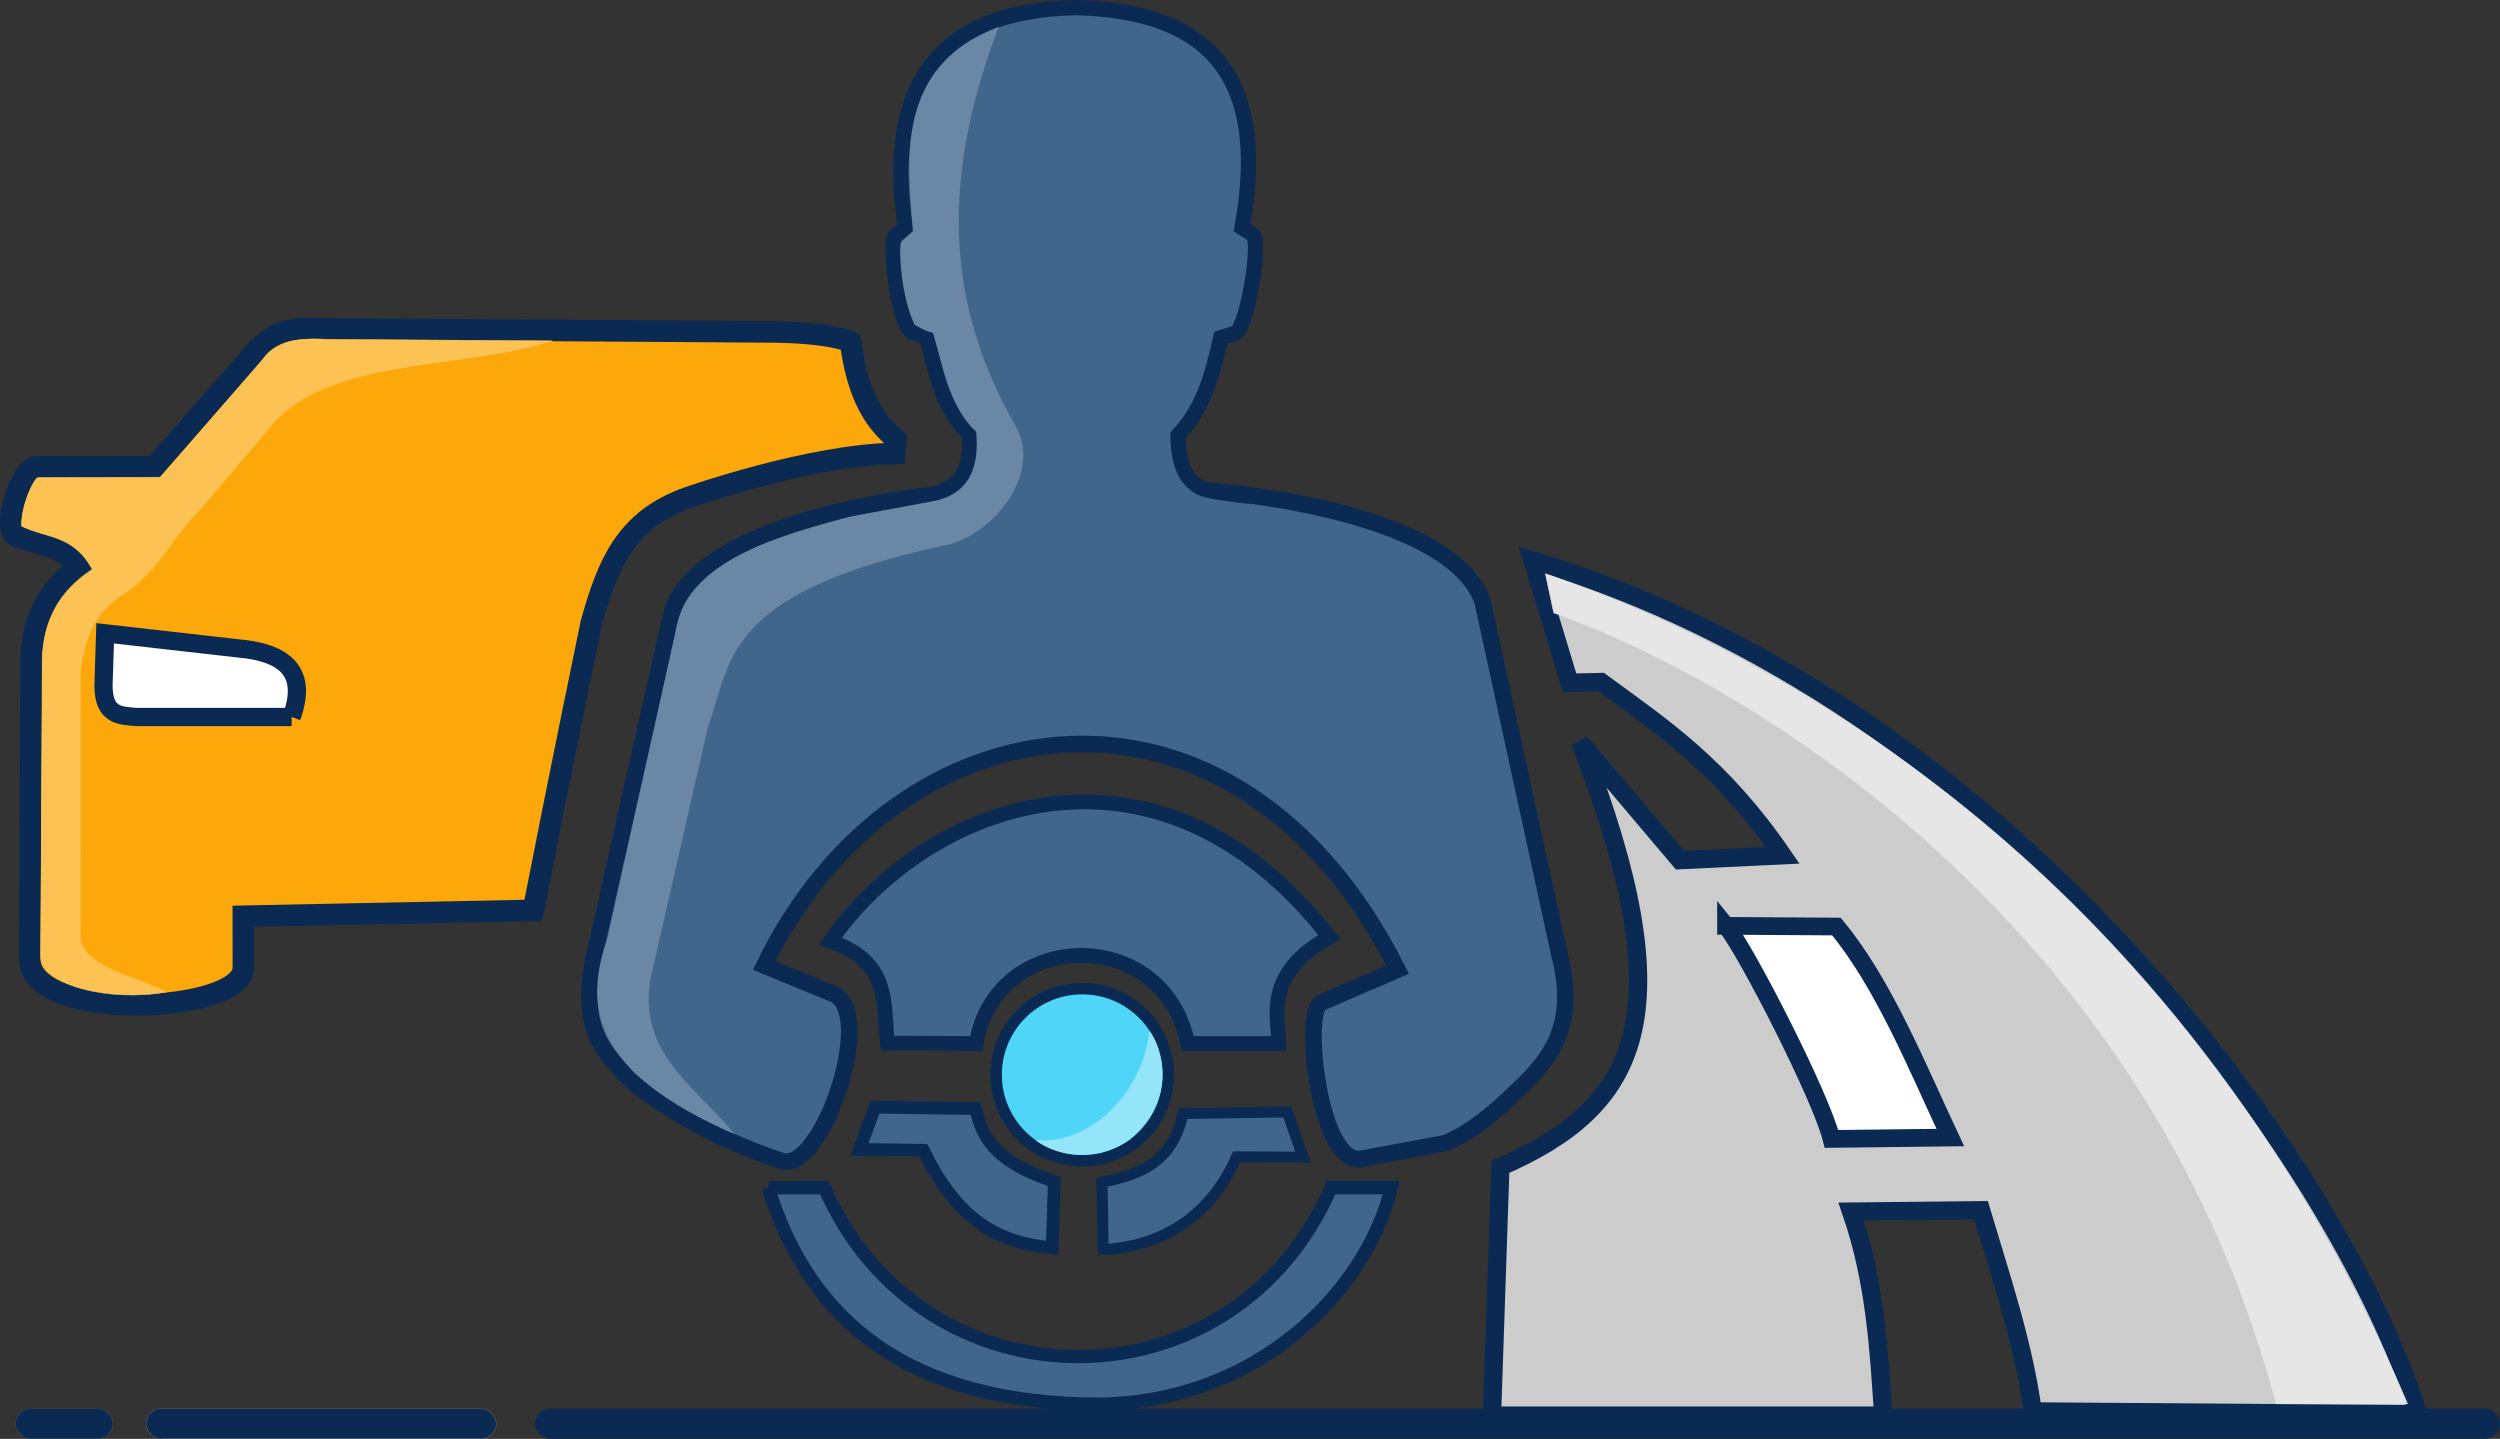 <?xml version="1.0" encoding="UTF-8" standalone="no"?>
<!-- Created with Inkscape (http://www.inkscape.org/) -->

<svg
   xmlns:dc="http://purl.org/dc/elements/1.1/"
   xmlns:cc="http://creativecommons.org/ns#"
   xmlns:rdf="http://www.w3.org/1999/02/22-rdf-syntax-ns#"
   xmlns:svg="http://www.w3.org/2000/svg"
   xmlns="http://www.w3.org/2000/svg"
   xmlns:sodipodi="http://sodipodi.sourceforge.net/DTD/sodipodi-0.dtd"
   xmlns:inkscape="http://www.inkscape.org/namespaces/inkscape"
   width="127.518mm"
   height="73.391mm"
   viewBox="0 0 451.836 260.047"
   id="svg2"
   version="1.1"
   inkscape:version="0.91 r13725"
   sodipodi:docname="driver.svg">
  <rect x="0" y="0" width="451.836" height="260.047" fill="#333333" stroke="none"/>
  <defs
     id="defs4" />
  <sodipodi:namedview
     id="base"
     pagecolor="#ffffff"
     bordercolor="#666666"
     borderopacity="1.0"
     inkscape:pageopacity="0.0"
     inkscape:pageshadow="2"
     inkscape:zoom="3.959798"
     inkscape:cx="112.61716"
     inkscape:cy="28.246184"
     inkscape:document-units="px"
     inkscape:current-layer="layer1"
     showgrid="false"
     inkscape:window-width="1406"
     inkscape:window-height="819"
     inkscape:window-x="8"
     inkscape:window-y="12"
     inkscape:window-maximized="0"
     fit-margin-top="0"
     fit-margin-left="0"
     fit-margin-right="0"
     fit-margin-bottom="0" />
  <g
     inkscape:label="Layer 1"
     inkscape:groupmode="layer"
     id="layer1"
     transform="translate(-286.714,-468.869)">
    <circle
       style="opacity:1;fill:#0a2a53;fill-opacity:1;stroke:#0a2a53;stroke-width:0.1;stroke-linecap:butt;stroke-linejoin:round;stroke-miterlimit:4;stroke-dasharray:none;stroke-dashoffset:0;stroke-opacity:1"
       id="path4450"
       cx="482.305"
       cy="663.105"
       r="16.541" />
    <path
       style="fill:#40668c;fill-opacity:1;fill-rule:evenodd;stroke:#0a2a53;stroke-width:2.994;stroke-linecap:butt;stroke-linejoin:miter;stroke-miterlimit:4;stroke-dasharray:none;stroke-opacity:1"
       d="m 400.441,664.01 c -4.121,-4.905 -9.232,-8.582 -6.38,-22.143 l 13.886,-61.55 c 7.028,-30.603 137.097,-31.875 146.744,-2.627 l 13.886,63.802 c 2.922,11.238 -0.672,17.409 -5.63,22.518 -4.476,4.381 -8.919,8.799 -14.946,11.456 l -15.079,2.805 c -7.723,1.741 -10.8,-26.26 -7.506,-28.148 l 13.886,-6.005 c -29.452,-58.496 -90.63,-49.898 -114.468,-0.751 l 12.76,5.254 c 7.383,3.912 -2.57,32.735 -9.758,30.024 -9.477,-3.154 -18.669,-7.734 -27.397,-14.637 z"
       id="path4149"
       inkscape:connector-curvature="0"
       sodipodi:nodetypes="cccccccccccccc" />
    <path
       style="fill:#40668c;fill-opacity:1;fill-rule:evenodd;stroke:#0a2a53;stroke-width:2.673;stroke-linecap:butt;stroke-linejoin:miter;stroke-miterlimit:4;stroke-dasharray:none;stroke-opacity:1"
       d="m 447.11,657.388 16.052,0.086 c 3.426,-20.866 33.871,-21.594 38.22,0 l 16.434,0 c 0.012,-4.744 -2.886,-12.563 9.173,-19.227 -31.175,-39.973 -72.714,-24.492 -90.199,0.726 11.102,3.864 9.472,11.307 10.319,18.415 z"
       id="path4151"
       inkscape:connector-curvature="0"
       sodipodi:nodetypes="ccccccc" />
    <path
       style="fill:#40668c;fill-opacity:1;fill-rule:evenodd;stroke:#0a2a53;stroke-width:2.294;stroke-linecap:butt;stroke-linejoin:miter;stroke-miterlimit:4;stroke-dasharray:none;stroke-opacity:1"
       d="m 444.849,668.971 18.189,0.265 c 0.97,3.182 1.449,9.039 14.218,13.156 l -0.375,12.01 c -10.031,-0.931 -17.131,-5.086 -23.288,-17.639 l -11.547,-0.158 z"
       id="path4153"
       inkscape:connector-curvature="0"
       sodipodi:nodetypes="ccccccc" />
    <path
       style="fill:#40668c;fill-opacity:1;fill-rule:evenodd;stroke:#0a2a53;stroke-width:1.994;stroke-linecap:butt;stroke-linejoin:miter;stroke-miterlimit:4;stroke-dasharray:none;stroke-opacity:1"
       d="m 485.888,682.522 0.199,12.161 c 7.078,-0.223 18.306,-3.386 24.127,-16.733 l 12.008,0.068 -2.866,-8.188 -18.832,0.286 c -1.926,8.913 -7.8,11.033 -14.637,12.406 z"
       id="path4155"
       inkscape:connector-curvature="0"
       sodipodi:nodetypes="ccccccc" />
    <path
       style="fill:#40668c;fill-opacity:1;fill-rule:evenodd;stroke:#0a2a53;stroke-width:2.394;stroke-linecap:butt;stroke-linejoin:miter;stroke-miterlimit:4;stroke-dasharray:none;stroke-opacity:1"
       d="m 425.587,683.525 10.133,0 c 17.471,40.264 73.57,41.117 91.574,0 l 10.884,0 c -4.545,18.69 -24.255,38.839 -52.918,39.125 -34.088,-0.096 -52.275,-14.873 -59.673,-39.125 z"
       id="path4157"
       inkscape:connector-curvature="0"
       sodipodi:nodetypes="cccccc" />
    <path
       style="fill:#fca80b;fill-opacity:1;fill-rule:evenodd;stroke:#0a2a53;stroke-width:3.894;stroke-linecap:butt;stroke-linejoin:miter;stroke-miterlimit:4;stroke-dasharray:none;stroke-dashoffset:0;stroke-opacity:1"
       d="m 448.437,550.824 c -15.584,0.28 -37.256,7.939 -37.256,7.939 -11.447,3.993 -14.62,12.136 -17.588,22.632 0,0 -5.682,27.352 -10.488,52.008 l -52.413,1.062 0.006,9.239 c 0.281,8.41 -38.6,10.129 -38.619,-1.543 l 0.265,-54.138 c 0.257,-8.353 3.84,-13.113 8.492,-16.719 -2.58,-3.845 -7.304,-3.936 -11.146,-5.573 -2.837,-0.586 0.778,-12.9 3.715,-12.473 l 21.23,0 16.719,-19.107 c 5.073,-6.434 8.866,-5.922 12.738,-5.838 l 80.41,0.531 c 12.526,-0.032 15.947,1.823 15.947,1.823 1.262,10.08 4.667,14.672 8.168,17.538 z"
       id="path4237"
       inkscape:connector-curvature="0"
       sodipodi:nodetypes="cccccccccccccccccc" />
    <path
       style="fill:#ffffff;fill-rule:evenodd;stroke:#0a2a53;stroke-width:3.294;stroke-linecap:butt;stroke-linejoin:miter;stroke-miterlimit:4;stroke-dasharray:none;stroke-opacity:1"
       d="m 339.423,598.456 -28.13,0 c -3.001,-0.295 -6.263,-0.095 -5.838,-6.9 l 0.265,-8.227 25.742,2.919 c 7.314,1.044 10.72,4.625 7.961,12.207 z"
       id="path4239"
       inkscape:connector-curvature="0"
       sodipodi:nodetypes="cccccc" />
    <path
       style="fill:#40668c;fill-opacity:1;fill-rule:evenodd;stroke:#0a2a53;stroke-width:2.76;stroke-linecap:butt;stroke-linejoin:miter;stroke-miterlimit:4;stroke-dasharray:none;stroke-opacity:1"
       d="m 452.973,559.107 c 4.756,-1.463 9.696,-2.672 8.926,-11.767 -5.55,-5.617 -5.943,-11.578 -7.709,-17.447 l -2.637,-1.014 c -2.115,-0.575 -4.577,-16.162 -2.84,-17.548 l 1.623,-1.319 c -3.29,-22.576 3.122,-39.196 30.836,-39.763 22.08,0.56 35.319,10.399 30.025,39.763 l 1.927,1.217 c 1.663,1.368 -1.114,17.171 -3.145,17.853 l -2.637,0.811 c -1.406,6.444 -3.102,12.804 -7.709,17.65 0.082,10.94 5.747,9.227 9.535,11.767 z"
       id="path4258"
       inkscape:connector-curvature="0"
       sodipodi:nodetypes="cccccccccccccc" />
    <path
       sodipodi:nodetypes="cccccccccccccc"
       inkscape:connector-curvature="0"
       id="path4345"
       d="m 556.369,724.716 1.515,-44.952 c 24.89,-10.834 33.717,-27.194 14.395,-76.772 l 18.056,21.339 18.562,-0.884 c -11.179,-16.306 -21.973,-23.362 -32.83,-31.315 l -5.682,0.126 -6.692,-22.097 c 84.287,25.156 144.93,106.796 160.109,154.301 l -69.701,-0.505 c -1.67,-12.363 -5.765,-24.321 -9.344,-36.365 l -23.486,0.253 c 4.391,12.707 5.016,25.145 5.808,36.871 z"
       style="fill:#cccccc;fill-opacity:1;fill-rule:evenodd;stroke:#0a2a53;stroke-width:3.3;stroke-linecap:butt;stroke-linejoin:miter;stroke-miterlimit:4;stroke-dasharray:none;stroke-opacity:1" />
    <path
       sodipodi:nodetypes="ccccc"
       inkscape:connector-curvature="0"
       id="path4347"
       d="m 598.669,636.201 19.951,0.126 c 8.54,10.316 14.557,25.302 20.582,38.133 l -21.466,0.253 c -1.975,-7.814 -15.429,-34.066 -19.067,-38.512 z"
       style="fill:#ffffff;fill-opacity:1;fill-rule:evenodd;stroke:#0a2a53;stroke-width:3.2;stroke-linecap:butt;stroke-linejoin:miter;stroke-miterlimit:4;stroke-dasharray:none;stroke-opacity:1" />
    <path
       style="fill:#fcc254;fill-opacity:1;fill-rule:evenodd;stroke:#fcc254;stroke-width:0.1;stroke-linecap:butt;stroke-linejoin:miter;stroke-miterlimit:4;stroke-dasharray:none;stroke-opacity:1"
       d="m 316.73,648.167 c -10.08,1.837 -22.699,-1.208 -22.657,-6.533 l 0.32,-50.982 c -0.486,-9.47 3.201,-15.111 9.007,-18.876 -3.371,-6.334 -8.411,-5.609 -12.757,-7.82 -0.22,-3.217 2.143,-8.59 2.946,-8.75 l 22.143,-0.089 18.304,-21.071 c 1.661,-2.414 4.295,-4.341 11.786,-3.839 l 40.714,0.268 c -17.361,5.455 -41.714,2.701 -51.875,16.607 l -11.696,13.75 c -4.828,4.759 -7.533,11.084 -13.633,15.207 -4.792,2.964 -7.11,6.819 -8.097,14.064 l -0.031,47.58 c -0.297,5.949 10.595,7.774 15.526,10.486 z"
       id="path4410"
       inkscape:connector-curvature="0"
       sodipodi:nodetypes="cccccccccccccccc" />
    <path
       style="fill:#40668c;fill-opacity:1;fill-rule:evenodd;stroke:#000000;stroke-width:0;stroke-linecap:butt;stroke-linejoin:miter;stroke-miterlimit:4;stroke-dasharray:none;stroke-opacity:1"
       d="m 465.574,555.524 -2.336,7.45 54.996,-2.101 c -12.809,-2.271 -15.268,-0.991 -18.314,-5.475 z"
       id="path4446"
       inkscape:connector-curvature="0"
       sodipodi:nodetypes="ccccc" />
    <path
       style="fill:#6a88a6;fill-opacity:1;fill-rule:evenodd;stroke:#ff0000;stroke-width:0;stroke-linecap:butt;stroke-linejoin:miter;stroke-miterlimit:4;stroke-dasharray:none;stroke-opacity:1"
       d="m 419.482,673.866 c -26.169,-11.415 -27.178,-23.414 -22.946,-35.536 l 12.232,-55.089 c 1.936,-12.455 16.389,-16.934 31.518,-20.982 l 14.375,-2.679 c 6.96,-1.062 9.129,-5.793 8.482,-12.679 -4.61,-4.184 -5.871,-11.299 -7.768,-17.857 -1.652,-0.395 -2.457,-1.069 -3.304,-1.429 -2.547,-4.97 -2.955,-14.048 -2.5,-14.911 l 2.143,-2.054 c -0.964,-13.144 -3.256,-29.69 15.491,-36.92 -9.589,25.353 -10.64,48.279 3.101,72.204 5.027,9.278 -5.033,20.301 -13.324,21.591 -39.712,8.665 -38.08,20.971 -42.321,32.768 l -9.911,43.393 c -3.934,15.012 7.63,21.346 14.732,30.179 z"
       id="path4444"
       inkscape:connector-curvature="0"
       sodipodi:nodetypes="cccccccccccccccc" />
    <circle
       style="opacity:1;fill:#4fd5f8;fill-opacity:1;stroke:#0a2a53;stroke-width:0;stroke-linecap:butt;stroke-linejoin:round;stroke-miterlimit:4;stroke-dasharray:none;stroke-dashoffset:0;stroke-opacity:1"
       id="path4448"
       cx="482.305"
       cy="663.105"
       r="14.521" />
    <path
       style="fill:#95e5fa;fill-opacity:1;fill-rule:evenodd;stroke:#000000;stroke-width:0;stroke-linecap:butt;stroke-linejoin:miter;stroke-miterlimit:4;stroke-dasharray:none;stroke-opacity:1"
       d="m 473.878,674.932 c 10.503,0.939 19.651,-9.453 20.549,-19.812 2.342,3.016 5.222,12.455 -3.607,19.79 -7.131,4.804 -14.38,2.099 -16.942,0.022 z"
       id="path4452"
       inkscape:connector-curvature="0"
       sodipodi:nodetypes="ccccc" />
    <path
       style="fill:#e6e6e6;fill-rule:evenodd;stroke:#e6e6e6;stroke-width:0.1;stroke-linecap:butt;stroke-linejoin:miter;stroke-miterlimit:4;stroke-dasharray:none;stroke-opacity:1"
       d="M 698.099,722.578 C 675.668,637.343 605.129,592.986 567.537,579.641 l -1.515,-7.071 c 37.604,12.836 113.56,50.577 155.816,150.008 z"
       id="path4454"
       inkscape:connector-curvature="0"
       sodipodi:nodetypes="ccccc" />
    <rect
       style="opacity:1;fill:#0a2a53;fill-opacity:1;stroke:#0a2a53;stroke-width:0.063;stroke-linecap:butt;stroke-linejoin:round;stroke-miterlimit:4;stroke-dasharray:none;stroke-dashoffset:0;stroke-opacity:1"
       id="rect4476"
       width="355.037"
       height="5.394"
       x="383.482"
       y="723.491"
       ry="2.697" />
    <rect
       ry="2.721"
       y="723.466"
       x="289.529"
       height="5.443"
       width="17.586"
       id="rect4478"
       style="opacity:1;fill:#0a2a53;fill-opacity:1;stroke:#e6e6e6;stroke-width:0.014;stroke-linecap:butt;stroke-linejoin:round;stroke-miterlimit:4;stroke-dasharray:none;stroke-dashoffset:0;stroke-opacity:1" />
    <rect
       style="opacity:1;fill:#0a2a53;fill-opacity:1;stroke:#e6e6e6;stroke-width:0.027;stroke-linecap:butt;stroke-linejoin:round;stroke-miterlimit:4;stroke-dasharray:none;stroke-dashoffset:0;stroke-opacity:1"
       id="rect4480"
       width="63.287"
       height="5.43"
       x="313.106"
       y="723.472"
       ry="2.715" />
  </g>
</svg>
